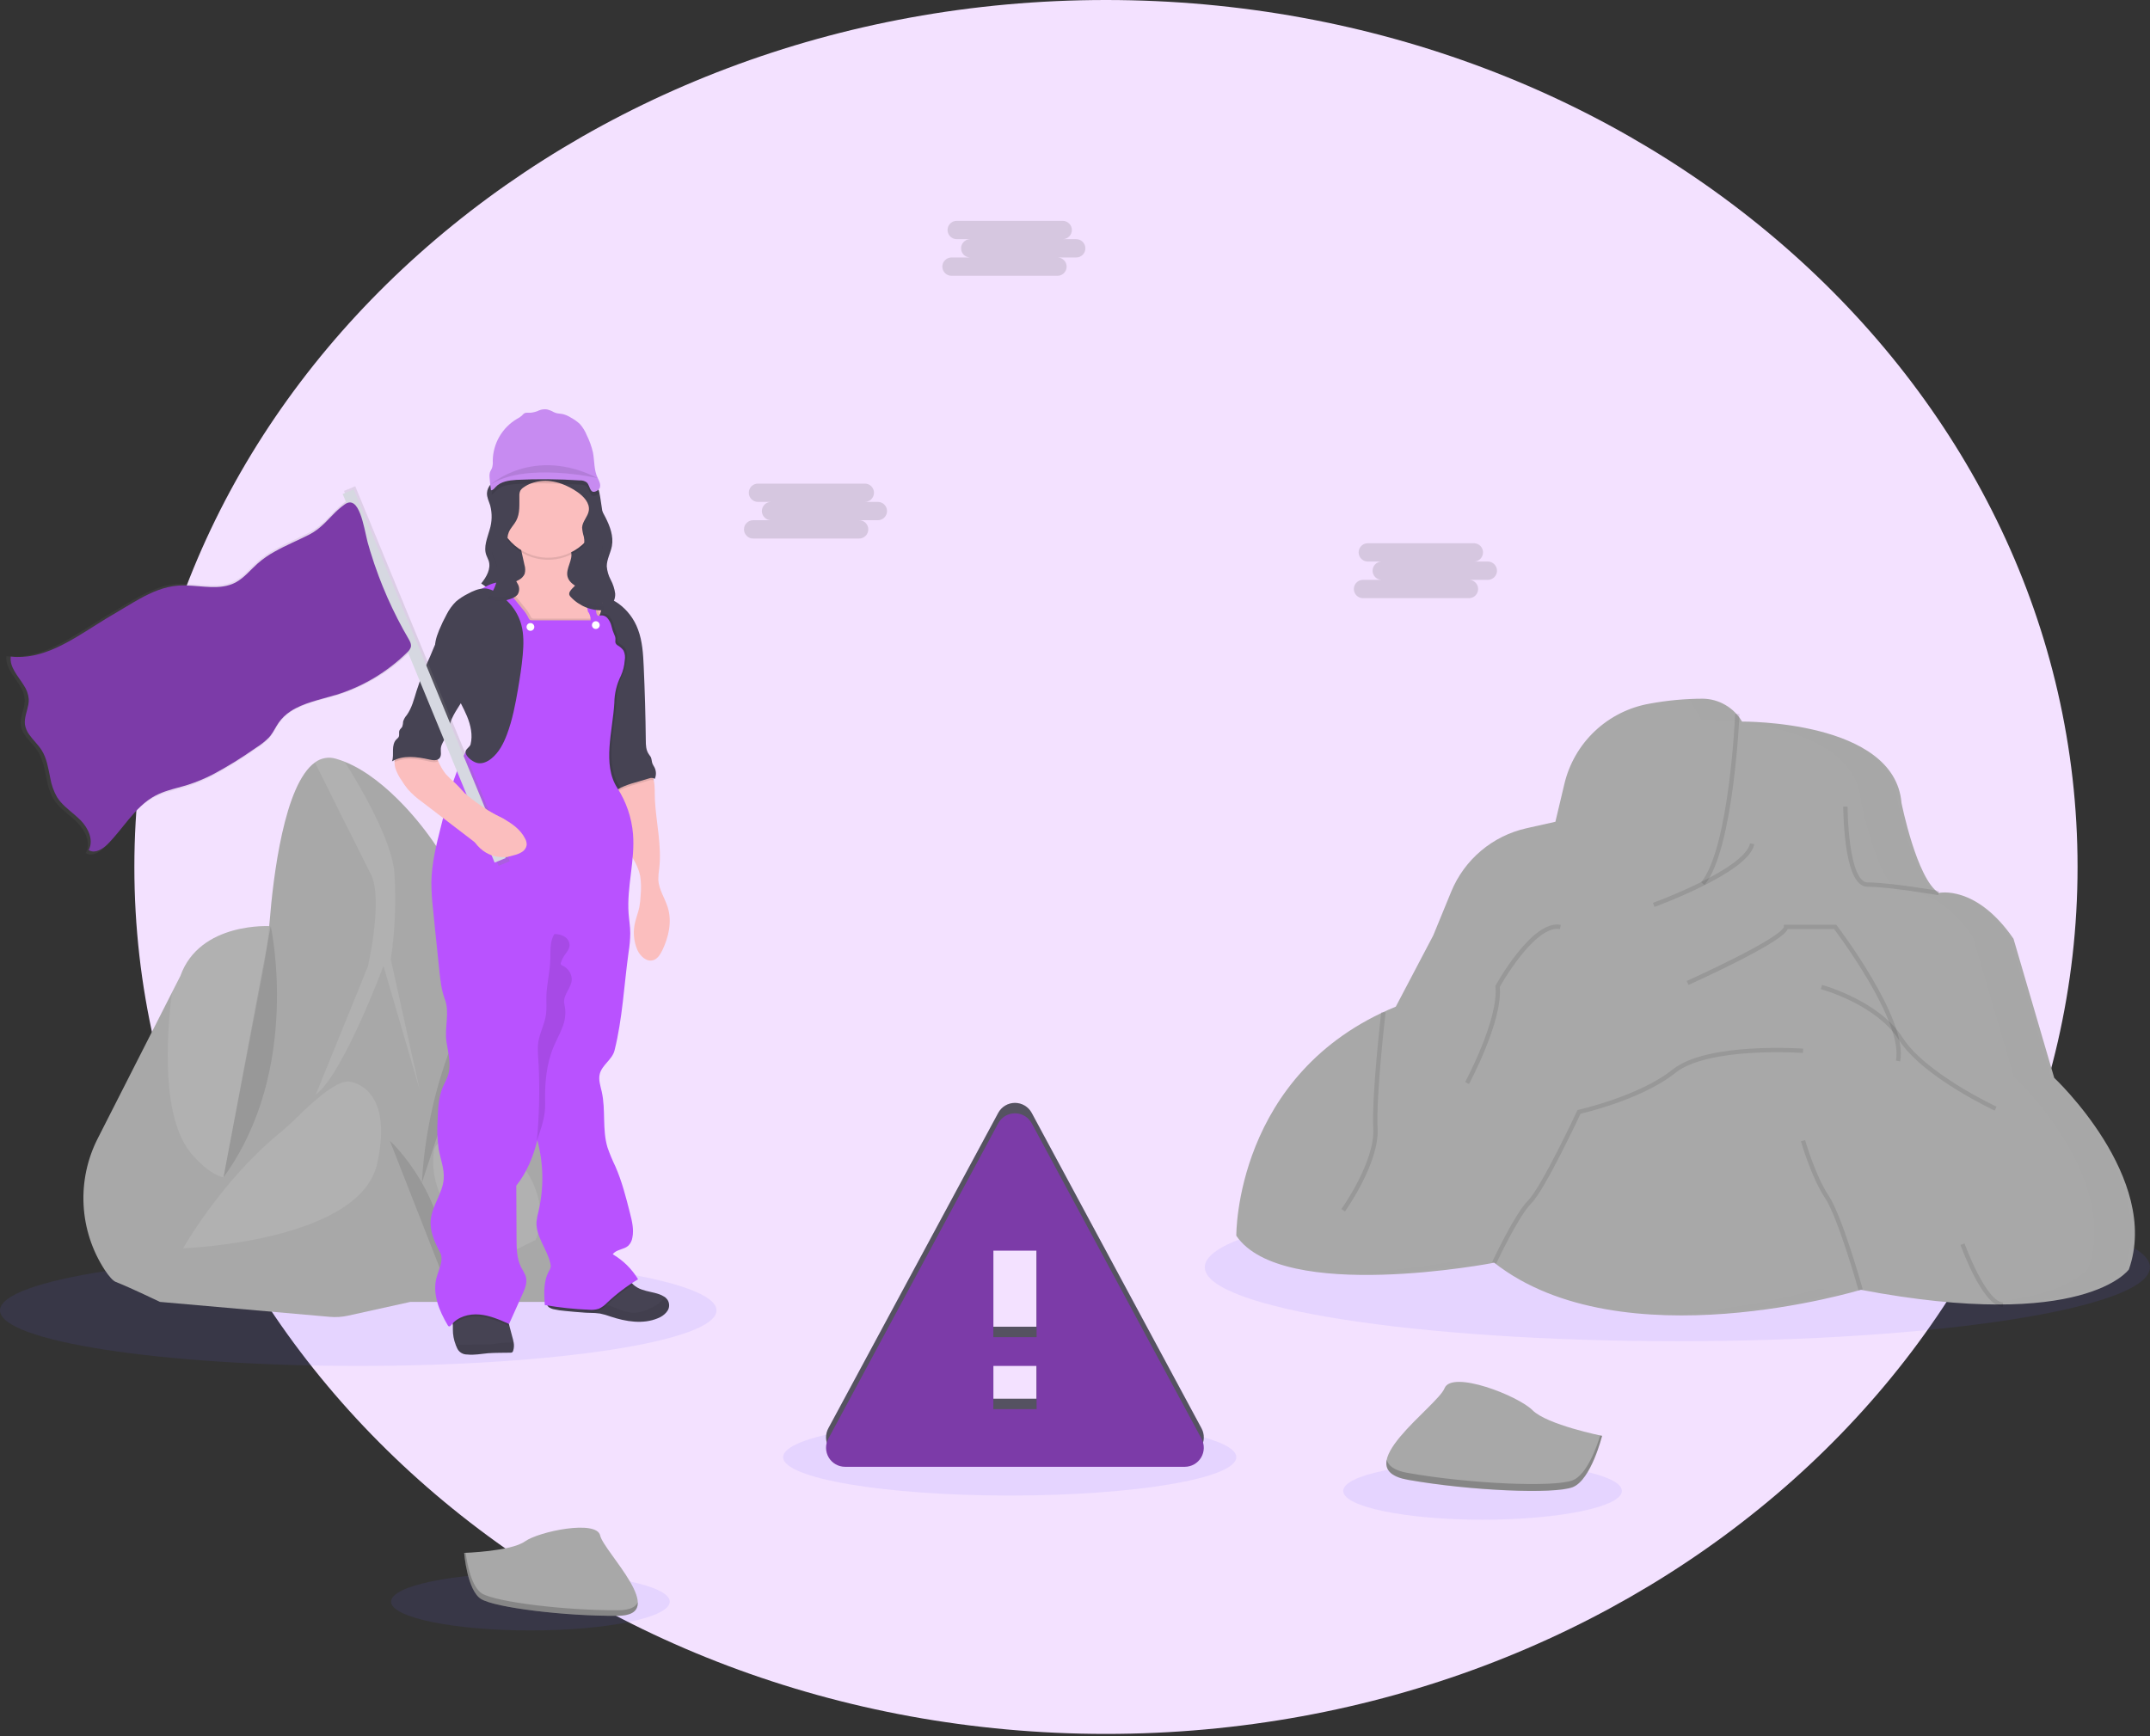 <svg width="499" height="403" viewBox="0 0 499 403" fill="none" xmlns="http://www.w3.org/2000/svg">
<rect x="0" y="0" width="499" height="403" fill="#333333" stroke="none"/>
<path d="M256.686 402.507C381.227 402.507 482.187 312.402 482.187 201.253C482.187 90.104 381.227 0 256.686 0C132.145 0 31.185 90.104 31.185 201.253C31.185 312.402 132.145 402.507 256.686 402.507Z" fill="#F3E1FF"/>
<path opacity="0.1" d="M83.147 317.088C129.067 317.088 166.293 311.318 166.293 304.2C166.293 297.083 129.067 291.313 83.147 291.313C37.226 291.313 0 297.083 0 304.2C0 311.318 37.226 317.088 83.147 317.088Z" fill="#6C63FF"/>
<path opacity="0.1" d="M123.11 378.486C140.971 378.486 155.45 375.495 155.45 371.805C155.45 368.116 140.971 365.125 123.11 365.125C105.249 365.125 90.769 368.116 90.769 371.805C90.769 375.495 105.249 378.486 123.11 378.486Z" fill="#6C63FF"/>
<path opacity="0.1" d="M344.091 352.783C361.952 352.783 376.431 349.792 376.431 346.102C376.431 342.413 361.952 339.422 344.091 339.422C326.23 339.422 311.751 342.413 311.751 346.102C311.751 349.792 326.23 352.783 344.091 352.783Z" fill="#6C63FF"/>
<path opacity="0.1" d="M234.352 347.176C263.397 347.176 286.942 343.187 286.942 338.266C286.942 333.346 263.397 329.357 234.352 329.357C205.307 329.357 181.762 333.346 181.762 338.266C181.762 343.187 205.307 347.176 234.352 347.176Z" fill="#6C63FF"/>
<path opacity="0.1" d="M389.31 311.345C449.89 311.345 499 303.653 499 294.165C499 284.676 449.89 276.984 389.31 276.984C328.729 276.984 279.619 284.676 279.619 294.165C279.619 303.653 328.729 311.345 389.31 311.345Z" fill="#6C63FF"/>
<path d="M22.735 264.179C20.271 268.972 19.12 274.333 19.399 279.715C19.679 285.097 21.378 290.31 24.325 294.822C25.292 296.272 26.182 297.317 26.892 297.592C30.3 298.931 37.126 302.223 37.126 302.223L53.562 295.765C53.562 295.765 56.23 281.649 58.754 269.53C60.475 261.264 62.138 253.931 62.819 252.645C64.521 249.478 62.819 215.006 62.819 215.006C62.819 215.006 46.383 213.904 41.863 226.574L39.886 230.442L22.735 264.179Z" fill="#A8A8A8"/>
<path opacity="0.1" d="M44.556 267.988C54.548 279.44 58.764 269.535 58.764 269.535C60.484 261.269 62.147 253.935 62.829 252.649C64.531 249.483 62.829 215.011 62.829 215.011C62.829 215.011 46.393 213.909 41.873 226.579L39.896 230.446C38.63 240.584 37.377 259.746 44.556 267.988Z" fill="white"/>
<path d="M46.751 299.908L104.76 293.208L115.11 225.105L107.284 207.417C103.977 199.884 99.398 192.977 93.748 186.998C89.808 182.845 85.047 178.852 80.039 176.846C79.354 176.57 78.656 176.331 77.945 176.131C77.129 175.883 76.266 175.831 75.426 175.98C74.586 176.128 73.793 176.473 73.111 176.986C65.957 182.057 63.4 203.617 62.573 213.996C62.233 218.261 61.657 222.504 60.847 226.705L46.751 299.908Z" fill="#A8A8A8"/>
<path opacity="0.1" d="M85.37 224.37L73.285 254.1C79.618 249.469 89.001 224.249 89.001 224.249L97.407 253.002L90.707 222.697C91.688 216.116 91.973 209.45 91.558 202.81C91.026 195.201 83.886 182.99 80.009 176.841C79.325 176.565 78.626 176.326 77.916 176.126C77.1 175.878 76.237 175.826 75.397 175.975C74.557 176.123 73.764 176.468 73.082 176.981C76.127 183.096 83.741 198.387 86.062 202.931C89.006 208.654 85.37 224.37 85.37 224.37Z" fill="white"/>
<path d="M95.236 302.223H126.711C128.006 302.224 129.287 301.961 130.477 301.45C131.667 300.94 132.741 300.193 133.633 299.255C134.525 298.316 135.217 297.206 135.667 295.992C136.116 294.778 136.314 293.485 136.249 292.192C135.553 278.696 133.788 254.631 129.592 239.356C127.325 231.114 124.691 226.787 122.273 224.655C121.14 223.561 119.677 222.873 118.111 222.697C116.924 222.595 115.736 222.883 114.727 223.519C108.883 229.122 102.057 258.605 102.057 258.605L95.236 302.223Z" fill="#A8A8A8"/>
<path opacity="0.1" d="M124.294 276.075C125.59 279.667 126.102 283.81 124.294 287.846L117.28 291.313C117.28 291.313 98.427 283.322 100.719 266.944C100.719 266.944 101.337 263.56 107.829 263.821C111.481 263.997 114.997 265.257 117.929 267.44C120.861 269.622 123.077 272.629 124.294 276.075V276.075Z" fill="white"/>
<path opacity="0.1" d="M116.802 233.023C116.584 227.28 119.702 225.288 122.279 224.655C121.146 223.561 119.682 222.873 118.117 222.697C116.323 224.198 115.052 226.229 114.486 228.498L107.912 260.544C107.912 260.544 117.169 242.648 116.802 233.023Z" fill="white"/>
<path d="M86.956 258.363L102.541 279.682L105.243 297.278L95.227 302.223L80.788 305.414C79.397 305.723 77.967 305.816 76.548 305.689L37.145 302.223L42.507 289.795L61.021 263.802L86.956 258.363Z" fill="#A8A8A8"/>
<path opacity="0.1" d="M80.922 251.045C80.922 251.045 91.557 251.775 87.564 270.047C83.571 288.32 42.486 289.785 42.486 289.785C42.486 289.785 51.217 274.316 64.646 263.231C66.154 261.989 67.609 260.693 68.996 259.311C72.085 256.222 77.993 250.793 80.922 251.045Z" fill="white"/>
<path opacity="0.1" d="M90.49 264.822C90.49 264.822 104.901 277.937 103.542 298.119Z" fill="black"/>
<path opacity="0.1" d="M114.733 223.519C114.733 223.519 99.612 243.629 97.915 274.572Z" fill="black"/>
<path opacity="0.1" d="M62.834 214.997C62.834 214.997 70.153 248.231 51.88 273.281Z" fill="black"/>
<path d="M196.135 338.083H274.998C275.76 338.078 276.509 337.877 277.17 337.498C277.832 337.119 278.384 336.576 278.773 335.92C279.163 335.265 279.376 334.52 279.392 333.758C279.408 332.996 279.227 332.242 278.865 331.571L239.453 258.344C239.075 257.642 238.514 257.055 237.83 256.647C237.146 256.238 236.364 256.022 235.566 256.022C234.769 256.022 233.987 256.238 233.303 256.647C232.618 257.055 232.057 257.642 231.68 258.344L192.248 331.571C191.886 332.244 191.705 332.999 191.722 333.763C191.739 334.526 191.954 335.273 192.345 335.929C192.737 336.585 193.292 337.128 193.956 337.505C194.62 337.883 195.371 338.082 196.135 338.083V338.083ZM240.584 324.702H230.549V314.671H240.584V324.702ZM240.584 307.981H230.549V287.914H240.584V307.981Z" fill="#464353"/>
<path opacity="0.1" d="M196.135 338.083H274.998C275.76 338.078 276.509 337.877 277.17 337.498C277.832 337.119 278.384 336.576 278.773 335.92C279.163 335.265 279.376 334.52 279.392 333.758C279.408 332.996 279.227 332.242 278.865 331.571L239.453 258.344C239.075 257.642 238.514 257.055 237.83 256.647C237.146 256.238 236.364 256.022 235.566 256.022C234.769 256.022 233.987 256.238 233.303 256.647C232.618 257.055 232.057 257.642 231.68 258.344L192.248 331.571C191.886 332.244 191.705 332.999 191.722 333.763C191.739 334.526 191.954 335.273 192.345 335.929C192.737 336.585 193.292 337.128 193.956 337.505C194.62 337.883 195.371 338.082 196.135 338.083V338.083ZM240.584 324.702H230.549V314.671H240.584V324.702ZM240.584 307.981H230.549V287.914H240.584V307.981Z" fill="#E2DFE4"/>
<path d="M196.135 340.5H274.998C275.76 340.496 276.509 340.294 277.17 339.915C277.832 339.537 278.384 338.993 278.773 338.338C279.163 337.682 279.376 336.937 279.392 336.175C279.408 335.413 279.227 334.66 278.865 333.988L239.453 260.761C239.075 260.059 238.514 259.473 237.83 259.064C237.146 258.655 236.364 258.439 235.566 258.439C234.769 258.439 233.987 258.655 233.303 259.064C232.618 259.473 232.057 260.059 231.68 260.761L192.248 333.988C191.886 334.661 191.705 335.416 191.722 336.18C191.739 336.944 191.954 337.69 192.345 338.346C192.737 339.002 193.292 339.545 193.956 339.923C194.62 340.3 195.371 340.499 196.135 340.5V340.5ZM240.584 327.119H230.549V317.088H240.584V327.119ZM240.584 310.398H230.549V290.331H240.584V310.398Z" fill="#7C3BA8"/>
<path d="M113.027 114.433C112.973 115.443 113.476 116.366 113.771 117.333C114.259 119.201 114.21 121.168 113.631 123.009C113.089 124.942 112.181 126.987 112.872 128.877C113.031 129.322 113.273 129.728 113.418 130.173C114.018 132.01 112.906 133.943 111.688 135.447L116.468 138.797C117.166 139.375 117.997 139.772 118.885 139.952C119.78 140.058 120.819 139.58 121.003 138.7C121.066 138.4 121.003 138.086 121.061 137.782C121.12 137.388 121.272 137.014 121.505 136.691C121.738 136.368 122.045 136.105 122.4 135.925C123.118 135.573 123.919 135.424 124.715 135.495C127.65 135.655 130.144 137.583 132.813 138.821C134.572 139.583 136.395 140.188 138.261 140.629C139.319 140.904 140.494 141.156 141.451 140.629C142.408 140.102 142.848 138.879 142.776 137.772C142.627 136.671 142.283 135.605 141.76 134.625C141.233 133.646 140.915 132.567 140.827 131.459C140.827 129.834 141.717 128.355 142.017 126.76C142.437 124.493 141.582 122.187 140.537 120.127C139.493 118.068 138.227 116.086 137.719 113.843C137.618 113.163 137.442 112.497 137.192 111.856C136.95 111.37 136.623 110.931 136.225 110.561C134.432 108.787 131.875 107.945 129.371 107.762C126.867 107.578 124.338 107.989 121.854 108.419C120.906 108.555 119.972 108.776 119.064 109.081C117.767 109.597 116.536 110.264 115.395 111.068C114.264 111.851 113.099 112.997 113.027 114.433Z" fill="#464353"/>
<g opacity="0.1">
<path opacity="0.1" d="M140.812 130.468C140.812 130.613 140.812 130.758 140.841 130.898C140.991 129.481 141.735 128.152 142.001 126.736C142.104 126.168 142.135 125.59 142.093 125.015C142.093 125.266 142.045 125.498 142.001 125.769C141.696 127.364 140.792 128.843 140.812 130.468Z" fill="black"/>
<path opacity="0.1" d="M114.094 119.267C114.151 118.289 114.041 117.308 113.77 116.366C113.484 115.633 113.25 114.88 113.069 114.114C113.069 114.215 113.03 114.312 113.025 114.413C112.972 115.424 113.475 116.347 113.77 117.314C113.957 117.949 114.065 118.605 114.094 119.267V119.267Z" fill="black"/>
<path opacity="0.1" d="M142.731 137.506C142.697 137.938 142.562 138.356 142.337 138.726C142.112 139.097 141.803 139.409 141.435 139.638C140.469 140.165 139.304 139.913 138.245 139.638C136.378 139.197 134.555 138.591 132.797 137.825C130.128 136.592 127.634 134.664 124.7 134.504C123.903 134.433 123.102 134.582 122.384 134.934C122.029 135.114 121.722 135.377 121.489 135.7C121.256 136.023 121.104 136.397 121.045 136.791C121.011 137.095 121.045 137.409 120.987 137.709C120.799 138.589 119.764 139.067 118.87 138.961C117.981 138.781 117.151 138.384 116.453 137.806L112.155 134.789C111.996 135.007 111.836 135.22 111.672 135.418L116.453 138.773C117.151 139.351 117.981 139.748 118.87 139.928C119.764 140.034 120.803 139.556 120.987 138.676C121.05 138.376 120.987 138.062 121.045 137.757C121.104 137.364 121.256 136.99 121.489 136.667C121.722 136.344 122.029 136.081 122.384 135.901C123.102 135.549 123.903 135.4 124.7 135.471C127.634 135.63 130.128 137.559 132.797 138.792C134.555 139.557 136.378 140.164 138.245 140.605C139.304 140.88 140.478 141.132 141.435 140.605C142.393 140.078 142.832 138.855 142.76 137.748C142.755 137.666 142.741 137.588 142.731 137.506Z" fill="black"/>
<path opacity="0.1" d="M113.417 130.149C113.476 130.343 113.52 130.542 113.547 130.743C113.622 130.219 113.578 129.686 113.417 129.182C113.272 128.737 113.03 128.331 112.87 127.886C112.754 127.563 112.679 127.227 112.648 126.885C112.577 127.55 112.653 128.221 112.87 128.853C113.03 129.298 113.272 129.709 113.417 130.149Z" fill="black"/>
</g>
<path d="M119.093 313.579C119.06 313.716 118.982 313.839 118.871 313.927C118.753 313.988 118.621 314.016 118.489 314.009C116.768 314.047 115.047 314.009 113.331 314.13C111.707 314.27 110.077 314.613 108.458 314.429C107.94 314.448 107.429 314.304 106.996 314.019C106.563 313.735 106.229 313.322 106.041 312.839C105.939 312.628 105.848 312.412 105.77 312.191C105.324 311.052 105.099 309.838 105.108 308.614C105.108 308.29 105.108 307.976 105.108 307.647C105.087 307.293 105.04 306.941 104.968 306.593C104.821 306.195 104.839 305.755 105.016 305.37C105.703 304.118 107.361 303.867 108.637 303.77C111.593 303.547 114.567 303.766 117.459 304.418C117.686 305.53 117.943 306.632 118.213 307.734C118.413 308.543 118.626 309.349 118.851 310.151C119.003 310.648 119.125 311.153 119.219 311.664C119.338 312.303 119.295 312.961 119.093 313.579Z" fill="#464353"/>
<path opacity="0.06" d="M119.093 313.579C119.06 313.716 118.982 313.839 118.871 313.927C118.753 313.988 118.621 314.016 118.489 314.009C116.768 314.047 115.047 314.009 113.331 314.13C111.707 314.27 110.078 314.613 108.458 314.429C107.94 314.448 107.429 314.304 106.996 314.019C106.563 313.735 106.229 313.322 106.041 312.839C105.939 312.628 105.849 312.412 105.771 312.191H106.389C108.424 312.191 110.464 312.119 112.5 312.119C113.114 312.119 113.732 312.09 114.341 312.017C114.95 311.945 115.448 311.843 116.004 311.775C116.837 311.696 117.672 311.662 118.508 311.674H119.195C119.321 312.307 119.286 312.962 119.093 313.579Z" fill="black"/>
<path d="M154.696 304.601C154.157 305.231 153.469 305.714 152.694 306.008C149.253 307.458 145.274 306.806 141.721 305.626C140.926 305.331 140.11 305.097 139.28 304.925C138.522 304.819 137.758 304.766 136.993 304.766C136.447 304.766 135.901 304.722 135.355 304.688C133.972 304.601 132.594 304.466 131.221 304.331C130.264 304.261 129.314 304.117 128.379 303.901C128.113 303.832 127.858 303.728 127.62 303.591V303.591C127.417 303.502 127.244 303.357 127.121 303.173C126.997 302.989 126.929 302.773 126.924 302.552C126.963 301.938 127.601 301.585 128.161 301.319C133.136 299.168 138.54 298.235 143.906 297.486C144.452 297.395 144.983 297.232 145.487 297.002C146.091 296.761 146.154 297.157 146.454 297.602C146.595 297.808 146.757 297.999 146.937 298.172C147.52 298.698 148.204 299.1 148.948 299.352C150.253 299.835 151.65 299.966 152.955 300.425C153.35 300.562 153.728 300.743 154.082 300.966C154.394 301.136 154.663 301.375 154.869 301.665C155.074 301.955 155.21 302.289 155.267 302.639C155.324 302.99 155.3 303.349 155.197 303.689C155.094 304.03 154.914 304.342 154.672 304.601H154.696Z" fill="#464353"/>
<path opacity="0.06" d="M154.696 304.602C154.157 305.231 153.469 305.714 152.694 306.008C149.253 307.459 145.274 306.806 141.721 305.626C140.926 305.331 140.11 305.097 139.28 304.925C138.522 304.819 137.758 304.766 136.993 304.766C136.447 304.766 135.901 304.722 135.354 304.689C135.799 304.268 136.254 303.857 136.718 303.461C137.054 303.146 137.441 302.891 137.863 302.707C138.389 302.534 138.949 302.496 139.492 302.595C142.258 302.977 144.742 304.916 147.532 304.747C148.831 304.597 150.088 304.191 151.23 303.553C152.158 303.174 152.986 302.585 153.647 301.832C153.846 301.572 153.998 301.279 154.096 300.966C154.408 301.136 154.678 301.375 154.883 301.665C155.089 301.955 155.225 302.289 155.282 302.639C155.339 302.99 155.315 303.349 155.211 303.69C155.108 304.03 154.928 304.342 154.686 304.602H154.696Z" fill="black"/>
<path d="M153.724 220.59C153.241 221.557 152.622 222.606 151.578 222.905C150.06 223.34 148.6 221.977 147.938 220.546C147.035 218.446 146.865 216.103 147.455 213.894C147.73 212.778 148.151 211.705 148.388 210.583C148.558 209.639 148.662 208.685 148.697 207.726C148.84 206.297 148.806 204.855 148.595 203.433C147.817 199.281 144.245 196.182 143.055 192.102C142.456 190.067 142.485 187.902 142.519 185.779C142.508 185.243 142.563 184.707 142.683 184.184C142.719 184.042 142.768 183.902 142.828 183.768C143.626 181.999 145.99 181.757 147.633 180.728C148.542 180.162 150.606 178.34 151.37 180.003C151.535 180.373 151.658 180.76 151.738 181.158C152.052 182.637 151.926 184.373 152.003 185.77C152.298 191.049 153.613 196.318 153.004 201.568C152.859 202.462 152.788 203.368 152.791 204.275C152.922 206.547 154.343 208.514 154.996 210.689C156.001 213.962 155.194 217.525 153.724 220.59Z" fill="#FBBEBE"/>
<path opacity="0.1" d="M151.761 181.168C151.402 181.037 151.009 181.037 150.649 181.168L147.377 182.134C146.23 182.44 145.112 182.846 144.036 183.348C143.567 183.578 143.121 183.855 142.707 184.174C142.743 184.032 142.792 183.893 142.852 183.759C143.65 181.989 146.014 181.748 147.657 180.718C148.566 180.152 150.63 178.33 151.394 179.993C151.56 180.369 151.683 180.764 151.761 181.168V181.168Z" fill="black"/>
<path d="M151.974 180.8C151.777 180.68 151.554 180.608 151.325 180.59C151.095 180.571 150.863 180.607 150.65 180.694L147.377 181.661C146.23 181.967 145.112 182.373 144.037 182.874C143.466 183.152 142.931 183.499 142.446 183.909C140.919 181.255 140.513 178.108 140.232 175.062C140.077 173.288 139.961 171.509 139.894 169.745C139.818 168.475 139.844 167.201 139.971 165.935C140.155 164.485 140.575 163.069 140.836 161.628C140.992 160.785 141.092 159.932 141.136 159.076C141.261 157.205 141.176 155.325 140.88 153.473C140.599 151.505 140.149 149.564 139.536 147.672C139.227 146.807 138.854 145.971 138.516 145.12L138.4 144.82C137.789 143.261 137.29 141.66 136.906 140.029C136.752 139.362 136.742 138.661 136.229 138.207C136.711 138.149 137.196 138.13 137.68 138.149C137.776 138.149 137.873 138.149 137.97 138.149C139.956 138.274 141.869 138.943 143.5 140.083C145.601 141.598 147.197 143.71 148.083 146.145C149.103 148.866 149.272 151.825 149.402 154.73C149.663 160.441 149.825 166.155 149.886 171.872C149.886 172.969 149.934 174.139 150.563 175.043C150.739 175.266 150.9 175.5 151.046 175.744C151.273 176.227 151.239 176.764 151.423 177.252C151.558 177.545 151.711 177.829 151.882 178.103C152.099 178.517 152.219 178.974 152.235 179.441C152.251 179.908 152.162 180.372 151.974 180.8Z" fill="#464353"/>
<path d="M119.799 124.058C119.315 123.898 118.832 123.729 118.349 123.574L119.354 123.651C119.522 123.764 119.672 123.901 119.799 124.058Z" fill="#FBBEBE"/>
<path d="M139.594 141.504C139.497 141.832 139.401 142.161 139.294 142.471C139.049 143.265 138.75 144.042 138.4 144.796C137.852 146.035 137.077 147.159 136.114 148.112C135.796 148.447 135.405 148.705 134.973 148.866C134.607 148.96 134.228 148.996 133.851 148.972C132.562 148.972 131.273 148.953 129.984 148.914C128.98 148.926 127.979 148.827 126.997 148.62C125.916 148.325 124.888 147.861 123.951 147.247C120.34 145.013 117.372 141.61 116.1 137.578C115.941 137.066 115.83 136.452 116.183 136.051C116.53 135.768 116.967 135.618 117.415 135.63H117.473C118.513 135.495 119.514 135.151 120.417 134.62C121.002 134.32 121.474 133.839 121.761 133.247C121.957 132.546 121.942 131.803 121.718 131.11L120.645 126.238C120.533 125.457 120.24 124.714 119.789 124.067C120.103 124.178 120.417 124.28 120.756 124.367C123.743 125.174 127.011 124.686 129.94 125.745C131.062 126.155 132.183 126.895 132.522 128.046C133.087 129.979 131.197 131.985 131.739 133.919C132.101 135.234 133.44 135.993 134.639 136.607L135.447 137.018L137.685 138.154L137.994 138.308L138.042 138.333C138.748 138.69 139.493 139.135 139.739 139.894C139.844 140.433 139.794 140.992 139.594 141.504V141.504Z" fill="#FBBEBE"/>
<path opacity="0.1" d="M145.492 152.854C145.41 154.09 145.109 155.301 144.602 156.432C143.632 158.386 143.112 160.534 143.08 162.716C142.707 169.242 140.227 177.01 143.781 182.492C143.868 182.628 143.955 182.763 144.037 182.903C143.466 183.181 142.932 183.528 142.446 183.938C140.919 181.284 140.513 178.137 140.232 175.091C140.078 173.317 139.962 171.538 139.894 169.774C139.818 168.504 139.844 167.23 139.971 165.964C140.155 164.514 140.575 163.098 140.837 161.657C140.992 160.814 141.092 159.961 141.136 159.105C141.262 157.234 141.176 155.354 140.88 153.502C140.599 151.534 140.149 149.593 139.536 147.701C139.227 146.836 138.855 146 138.516 145.149L138.4 144.849C137.852 146.088 137.077 147.213 136.114 148.165C135.796 148.5 135.405 148.758 134.973 148.919C134.607 149.013 134.228 149.049 133.851 149.026C132.562 149.026 131.273 149.006 129.984 148.968C128.98 148.979 127.979 148.88 126.997 148.673C125.916 148.378 124.888 147.915 123.951 147.3C120.34 145.067 117.372 141.663 116.1 137.632C115.941 137.119 115.83 136.505 116.183 136.104C116.53 135.821 116.967 135.672 117.415 135.684H117.473L121.824 141.064C122.323 141.633 122.746 142.266 123.081 142.944C123.146 143.172 123.281 143.374 123.468 143.52C123.619 143.589 123.785 143.619 123.951 143.607C128.036 143.607 133.479 143.607 137.564 143.607C137.577 142.883 137.368 142.173 136.964 141.572C136.839 141.601 136.67 141.61 136.931 141.533C136.694 139.964 136.187 138.447 135.432 137.052C135.387 136.956 135.337 136.862 135.282 136.771C134.958 136.293 134.716 135.764 134.567 135.205C135.082 135.041 135.637 135.041 136.152 135.205C136.747 135.461 137.056 136.104 137.317 136.699C137.54 137.182 137.762 137.699 137.96 138.207C137.96 138.26 138.009 138.318 138.028 138.371C138.45 139.372 138.72 140.429 138.83 141.509C138.859 141.905 138.956 142.408 139.285 142.538C139.336 142.562 139.392 142.575 139.449 142.577C139.789 142.453 140.159 142.432 140.511 142.518C140.863 142.604 141.182 142.793 141.426 143.061C141.902 143.605 142.234 144.26 142.393 144.965C142.55 145.67 142.78 146.357 143.08 147.015C143.703 148.204 142.751 148.736 143.877 149.466C144.404 149.755 144.857 150.162 145.202 150.655C145.52 151.341 145.622 152.109 145.492 152.854V152.854Z" fill="black"/>
<path opacity="0.1" d="M117.415 304.437C117.642 305.549 117.899 306.651 118.169 307.754L118.14 307.821C115.931 306.854 113.669 305.844 111.257 305.631C109.018 305.438 106.587 306.042 105.064 307.666C105.043 307.312 104.996 306.96 104.924 306.613C104.777 306.215 104.795 305.775 104.972 305.39C105.659 304.138 107.317 303.886 108.593 303.79C111.55 303.567 114.523 303.785 117.415 304.437Z" fill="black"/>
<path opacity="0.1" d="M136.457 142.456C136.684 142.456 136.602 142.456 136.49 142.495C136.379 142.533 136.196 142.533 136.457 142.456Z" fill="black"/>
<path opacity="0.1" d="M146.961 298.172C144.805 299.546 142.78 301.114 140.909 302.856C140.366 303.438 139.718 303.912 138.999 304.253C138.257 304.492 137.474 304.573 136.698 304.49C133.657 304.367 130.626 304.067 127.62 303.591V303.591C127.417 303.502 127.244 303.357 127.121 303.173C126.997 302.989 126.929 302.773 126.924 302.552C126.963 301.938 127.601 301.585 128.161 301.319C133.136 299.168 138.54 298.235 143.906 297.486C144.452 297.395 144.983 297.232 145.487 297.002C146.091 296.761 146.154 297.157 146.454 297.602C146.603 297.809 146.773 298 146.961 298.172V298.172Z" fill="black"/>
<path d="M111.494 136.849C112.204 137.482 113.017 137.994 113.737 138.608C115.671 140.247 116.889 142.538 118.088 144.772C117.377 145.029 116.608 145.081 115.869 144.922C115.489 147.066 115.553 149.266 116.057 151.385C115.09 152.048 114.339 152.981 113.896 154.068C113.553 155.17 113.316 156.303 113.191 157.452C112.494 162.482 111.795 167.513 111.093 172.544C111.078 173.036 110.909 173.511 110.609 173.902C110.475 174.01 110.352 174.132 110.242 174.265C110.094 174.59 110.035 174.949 110.073 175.304C110.044 175.657 109.812 176.077 109.459 176.029C109.287 175.988 109.135 175.889 109.028 175.749C108.675 175.375 108.352 174.974 108.062 174.55C105.21 180.022 103.837 185.92 102.328 191.904C101.25 196.168 100.172 200.48 100.119 204.879C100.134 206.96 100.264 209.039 100.511 211.105L100.936 215.35C101.279 218.762 101.623 222.18 101.995 225.593C102.237 227.759 102.478 229.944 103.257 231.984C104.417 235.082 103.131 238.577 103.624 241.855C104.011 244.422 104.779 247.076 104.006 249.551C103.696 250.542 103.155 251.446 102.749 252.403C101.753 254.781 101.652 257.426 101.565 260.002C101.408 262.261 101.492 264.529 101.816 266.77C102.232 269.085 103.165 271.353 102.981 273.692C102.725 277.023 100.269 279.87 99.969 283.196C99.733 285.85 100.897 288.412 102.15 290.766C103.073 292.502 101.787 294.745 101.299 296.654C100.332 300.396 101.942 304.312 103.914 307.633C103.964 307.747 104.053 307.839 104.165 307.894C104.393 307.976 104.596 307.753 104.745 307.565C106.23 305.66 108.859 304.94 111.271 305.148C113.684 305.356 115.941 306.352 118.155 307.338L121.293 300.352C121.824 299.168 122.366 297.887 122.1 296.616C121.911 295.707 121.326 294.938 120.911 294.107C119.944 292.144 119.896 289.858 119.886 287.658L119.828 275.234C122.274 272.16 123.768 268.505 124.71 264.686C126.156 270.058 126.256 275.703 125 281.122C124.768 281.942 124.606 282.779 124.517 283.626C124.328 287.073 127.031 289.988 127.751 293.362C127.821 293.62 127.84 293.89 127.809 294.155C127.728 294.482 127.592 294.792 127.408 295.074C126.112 297.423 126.252 300.27 126.441 302.948C129.831 303.538 133.256 303.905 136.694 304.046C137.469 304.123 138.252 304.042 138.995 303.809C139.714 303.465 140.362 302.99 140.905 302.407C143.099 300.342 145.509 298.519 148.093 296.969C146.65 294.575 144.631 292.58 142.219 291.168C142.998 290.022 144.772 290.114 145.806 289.195C146.326 288.681 146.665 288.013 146.773 287.291C147.16 285.396 146.681 283.423 146.203 281.562C145.275 277.898 144.342 274.219 142.819 270.758C142.13 269.336 141.523 267.875 141.001 266.383C139.735 262.216 140.619 257.682 139.662 253.423C139.353 252.06 138.855 250.653 139.203 249.295C139.735 247.201 142.103 245.959 142.625 243.861C144.496 236.392 144.83 228.653 145.893 221.03C146.131 219.573 146.259 218.101 146.275 216.626C146.275 215.084 146 213.556 145.888 212.019C145.453 205.865 147.421 199.726 146.918 193.577C146.596 189.787 145.348 186.135 143.283 182.942C139.73 177.455 142.21 169.691 142.582 163.165C142.61 160.983 143.129 158.835 144.1 156.881C144.61 155.752 144.913 154.54 144.994 153.304C145.143 152.542 145.049 151.752 144.723 151.046C144.383 150.552 143.931 150.144 143.404 149.857C142.277 149.122 143.23 148.591 142.606 147.401C142.306 146.744 142.076 146.057 141.92 145.352C141.761 144.648 141.429 143.994 140.953 143.452C140.708 143.184 140.39 142.996 140.038 142.909C139.686 142.823 139.316 142.844 138.976 142.969C138.516 142.969 138.391 142.359 138.352 141.9C138.222 140.218 137.525 138.637 136.844 137.09C136.583 136.496 136.273 135.853 135.679 135.597C135.161 135.435 134.606 135.435 134.088 135.597C134.238 136.157 134.482 136.688 134.809 137.168C135.647 138.638 136.204 140.251 136.452 141.924C135.969 142.069 136.936 141.924 136.452 141.924C136.885 142.527 137.108 143.256 137.086 143.998C133.006 143.998 127.562 143.998 123.478 143.998C123.312 144.011 123.145 143.981 122.994 143.911C122.808 143.764 122.671 143.563 122.603 143.336C122.27 142.657 121.847 142.026 121.346 141.46L116.56 135.558C116.454 135.404 116.313 135.276 116.149 135.186C115.952 135.13 115.742 135.13 115.545 135.186C113.993 135.413 112.847 136.061 111.494 136.849Z" fill="#B952FF"/>
<path opacity="0.1" d="M128.67 216.824C129.495 216.813 130.308 217.023 131.024 217.433C131.379 217.642 131.674 217.94 131.879 218.298C132.085 218.656 132.193 219.061 132.194 219.473C132.141 220.387 131.44 221.112 130.932 221.89C130.618 222.364 130.368 222.878 130.188 223.418C130.132 223.54 130.119 223.678 130.149 223.809C130.207 223.993 130.405 224.085 130.575 224.167C131.19 224.445 131.715 224.889 132.091 225.449C132.468 226.01 132.681 226.664 132.706 227.338C132.663 229.223 130.821 230.751 130.923 232.656C130.969 233.052 131.036 233.446 131.126 233.835C131.347 235.458 131.121 237.111 130.473 238.616C129.888 240.134 129.09 241.56 128.462 243.063C126.765 247.148 126.398 251.673 126.528 256.115C126.63 259.132 125.562 262.003 124.595 264.875C125.141 259.091 125.286 253.276 125.03 247.472C124.962 245.896 124.764 244.407 124.836 242.827C124.952 240.318 126.354 238.036 126.712 235.575C126.915 234.169 126.78 232.738 126.814 231.317C126.881 228.416 127.669 225.554 127.722 222.644C127.79 220.59 127.602 218.472 128.67 216.824Z" fill="black"/>
<path d="M108.496 137.883C107.535 138.362 106.636 138.956 105.818 139.652C104.964 140.501 104.249 141.48 103.701 142.553C103.033 143.769 102.435 145.021 101.907 146.304C101.226 147.967 100.66 149.809 101.129 151.544C101.555 153.115 102.758 154.338 103.59 155.735C104.421 157.132 104.909 158.771 105.548 160.304C106.398 162.348 107.563 164.253 108.405 166.303C109.246 168.352 109.753 170.653 109.221 172.785C109.067 173.414 108.047 173.902 108.047 174.545C108.047 175.608 109.584 176.764 110.604 177.073C111.779 177.436 113.06 176.894 114.022 176.106C115.786 174.709 116.859 172.616 117.652 170.508C118.928 167.125 119.61 163.533 120.224 159.965C120.669 157.345 121.084 154.72 121.321 152.081C121.539 149.702 121.606 147.247 120.978 144.965C120.392 142.871 119.251 140.974 117.676 139.473C116.419 138.265 114.36 136.641 112.533 136.597C111.087 136.592 109.734 137.201 108.496 137.883Z" fill="#464353"/>
<path d="M122.24 196.158C122.187 196.488 122.064 196.804 121.878 197.081C121.692 197.359 121.447 197.594 121.162 197.768C120.591 198.115 119.97 198.369 119.32 198.522C118.024 198.899 116.652 199.247 115.342 198.914C114.312 198.578 113.361 198.037 112.547 197.323L97.91 186.118C96.734 185.284 95.653 184.325 94.685 183.256C94.13 182.566 93.62 181.841 93.158 181.085C92.546 180.22 92.067 179.269 91.737 178.262C91.619 177.819 91.56 177.362 91.563 176.904C91.559 176.47 91.665 176.043 91.872 175.662C92.225 175.072 92.979 174.951 93.598 174.787C95.674 174.25 97.83 174.086 99.964 174.303C100.152 174.294 100.337 174.346 100.492 174.452C100.647 174.557 100.764 174.71 100.825 174.888C101.149 175.483 101.429 176.101 101.719 176.72C102.164 177.775 102.744 178.768 103.445 179.674C104.12 180.408 104.838 181.1 105.596 181.748C107.143 183.198 108.409 184.938 110.058 186.272C111.967 187.814 114.288 188.738 116.463 189.874C118.638 191.01 120.785 192.484 121.877 194.684C122.131 195.133 122.256 195.643 122.24 196.158Z" fill="#FBBEBE"/>
<path opacity="0.1" d="M139.184 117.981C139.184 121.033 138.019 123.97 135.926 126.191C133.833 128.413 130.97 129.751 127.924 129.932C124.877 130.112 121.876 129.123 119.535 127.164C117.194 125.206 115.69 122.428 115.329 119.397C114.968 116.367 115.779 113.313 117.596 110.86C119.412 108.407 122.097 106.741 125.101 106.202C128.105 105.663 131.201 106.292 133.757 107.96C136.313 109.629 138.135 112.21 138.85 115.177C139.072 116.095 139.184 117.037 139.184 117.981V117.981Z" fill="black"/>
<path d="M139.184 117.498C139.184 120.55 138.019 123.487 135.926 125.708C133.833 127.929 130.97 129.267 127.924 129.448C124.877 129.629 121.876 128.639 119.535 126.681C117.194 124.723 115.69 121.945 115.329 118.914C114.968 115.883 115.779 112.829 117.596 110.377C119.412 107.924 122.097 106.258 125.101 105.719C128.105 105.18 131.201 105.809 133.757 107.477C136.313 109.145 138.135 111.727 138.85 114.694C139.072 115.612 139.184 116.553 139.184 117.498V117.498Z" fill="#FBBEBE"/>
<path opacity="0.1" d="M101.719 176.701C101.168 177.054 100.351 176.938 99.669 176.783C96.982 176.184 94.013 175.753 91.563 176.904C91.559 176.47 91.665 176.043 91.872 175.662C92.225 175.072 92.979 174.951 93.598 174.787C95.674 174.25 97.83 174.086 99.964 174.303C100.152 174.294 100.337 174.346 100.492 174.452C100.647 174.557 100.764 174.71 100.825 174.888C101.149 175.463 101.429 176.082 101.719 176.701Z" fill="black"/>
<path d="M96.667 160.425C96.073 162.358 95.585 164.345 94.419 165.984C94.034 166.415 93.744 166.922 93.569 167.473C93.555 167.879 93.489 168.282 93.371 168.672C93.206 169 92.858 169.218 92.718 169.556C92.51 170.04 92.781 170.663 92.505 171.118C92.376 171.3 92.222 171.463 92.046 171.601C91.388 172.21 91.224 173.182 91.21 174.081C91.195 174.98 91.282 175.899 90.987 176.744C93.54 175.222 96.788 175.676 99.689 176.324C100.496 176.503 101.497 176.638 102.019 175.99C102.541 175.343 102.241 174.492 102.314 173.713C102.41 172.698 103.106 171.857 103.537 170.934C104.02 169.895 104.184 168.734 104.557 167.652C105.325 165.375 106.974 163.518 108.032 161.367C108.424 160.627 108.658 159.814 108.719 158.979C108.682 157.897 108.4 156.837 107.892 155.881C106.886 153.653 105.689 151.516 104.315 149.495C103.701 148.591 102.642 146.918 101.69 148.363C100.917 149.528 100.433 151.013 99.863 152.289C98.633 154.933 97.566 157.65 96.667 160.425Z" fill="#464353"/>
<path d="M140.285 141.659C138.834 141.759 137.378 141.533 136.025 140.999C134.672 140.464 133.455 139.634 132.464 138.57C132.297 138.418 132.176 138.222 132.116 138.004C132.088 137.721 132.167 137.438 132.338 137.211C132.918 136.317 133.919 135.727 134.383 134.765C134.847 133.803 134.687 132.696 134.731 131.642C134.808 129.752 135.553 127.881 135.616 126.02C135.638 125.544 135.602 125.067 135.509 124.599C135.287 123.904 135.15 123.185 135.103 122.458C135.166 121.041 136.442 119.939 136.655 118.542C136.931 116.763 135.456 115.216 133.972 114.191C132.84 113.406 131.612 112.771 130.317 112.301C129.522 112.016 128.699 111.817 127.862 111.706C126.301 111.496 124.712 111.673 123.236 112.224C122.625 112.454 122.046 112.763 121.515 113.142C121.198 113.342 120.934 113.616 120.746 113.94C120.591 114.304 120.522 114.7 120.543 115.095C120.514 117.072 120.736 119.175 119.794 120.896C119.31 121.819 118.488 122.569 118.087 123.545C117.923 123.951 117.82 124.38 117.783 124.817C117.734 125.269 117.71 125.724 117.71 126.18C117.681 128.727 117.71 131.415 119.006 133.624C119.463 134.292 119.878 134.988 120.248 135.708C120.428 136.072 120.511 136.476 120.49 136.881C120.468 137.287 120.344 137.68 120.127 138.023C119.865 138.337 119.534 138.585 119.16 138.748C118.201 139.209 117.156 139.466 116.092 139.505C115.028 139.543 113.968 139.361 112.978 138.971C114.136 137.873 114.931 136.448 115.258 134.887C115.584 133.325 115.426 131.7 114.805 130.231C114.456 129.637 114.229 128.98 114.138 128.297C114.186 127.682 114.35 127.082 114.621 126.528C115.284 124.711 115.386 122.738 114.916 120.862C114.621 119.712 114.109 118.6 114.017 117.416C113.94 116.522 113.979 115.621 114.133 114.737C114.398 113.156 115.095 111.678 116.146 110.468C117.198 109.257 118.564 108.361 120.093 107.878C120.34 107.796 120.577 107.718 120.847 107.651C122.02 107.39 123.219 107.262 124.42 107.269C127.103 107.182 129.824 107.104 132.411 107.805C133.929 108.203 135.342 108.929 136.549 109.932C137.405 110.653 138.089 111.556 138.55 112.577C138.802 113.164 138.991 113.777 139.116 114.404C139.227 114.921 139.309 115.443 139.391 115.965C139.976 119.683 140.561 123.473 139.937 127.185C139.691 128.635 139.261 130.086 139.067 131.565C138.598 134.973 139.444 138.362 140.285 141.659Z" fill="#464353"/>
<path d="M123.11 146.435C123.607 146.435 124.009 146.032 124.009 145.535C124.009 145.039 123.607 144.636 123.11 144.636C122.613 144.636 122.211 145.039 122.211 145.535C122.211 146.032 122.613 146.435 123.11 146.435Z" fill="white"/>
<path d="M138.284 146.009C138.78 146.009 139.183 145.607 139.183 145.11C139.183 144.613 138.78 144.211 138.284 144.211C137.787 144.211 137.385 144.613 137.385 145.11C137.385 145.607 137.787 146.009 138.284 146.009Z" fill="white"/>
<path opacity="0.1" d="M123.11 100.095L121.177 96.445C121.299 96.299 121.434 96.163 121.578 96.039C121.857 95.867 122.184 95.789 122.511 95.817L123.11 100.095Z" fill="black"/>
<path opacity="0.1" d="M128.442 95.648L126.252 98.886L125.005 95.333C125.537 95.105 126.113 94.996 126.692 95.014C127.306 95.126 127.898 95.341 128.442 95.648V95.648Z" fill="black"/>
<g opacity="0.1">
<path opacity="0.1" d="M120.127 137.066C119.865 137.379 119.534 137.628 119.16 137.791C117.446 138.611 115.491 138.775 113.664 138.25C113.452 138.509 113.222 138.753 112.978 138.98C113.968 139.371 115.028 139.553 116.092 139.514C117.156 139.476 118.201 139.219 119.16 138.758C119.534 138.595 119.865 138.346 120.127 138.033C120.293 137.792 120.407 137.518 120.46 137.23C120.514 136.941 120.506 136.645 120.437 136.36C120.388 136.616 120.282 136.857 120.127 137.066Z" fill="black"/>
<path opacity="0.1" d="M114.882 120.877C115.039 121.51 115.132 122.158 115.157 122.81C115.213 121.835 115.12 120.857 114.882 119.91C114.587 118.759 114.074 117.648 113.982 116.463C113.982 116.313 113.982 116.163 113.958 116.009C113.935 116.483 113.943 116.957 113.982 117.43C114.074 118.614 114.587 119.726 114.882 120.877Z" fill="black"/>
<path opacity="0.1" d="M139.903 127.2C140.108 125.921 140.196 124.627 140.164 123.332C140.147 124.304 140.06 125.274 139.903 126.233C139.657 127.683 139.226 129.133 139.033 130.613C138.933 131.406 138.896 132.206 138.922 133.005C138.935 132.529 138.972 132.053 139.033 131.579C139.226 130.1 139.657 128.664 139.903 127.2Z" fill="black"/>
<path opacity="0.1" d="M114.785 129.274C114.532 128.798 114.328 128.297 114.176 127.78C114.135 127.954 114.116 128.133 114.118 128.312C114.209 128.994 114.436 129.652 114.785 130.245C115.14 131.056 115.345 131.924 115.39 132.807C115.477 131.598 115.27 130.385 114.785 129.274V129.274Z" fill="black"/>
<path opacity="0.1" d="M135.509 124.58C135.552 124.8 135.583 125.023 135.601 125.247C135.601 125.174 135.601 125.107 135.601 125.034C135.624 124.558 135.588 124.081 135.495 123.613C135.389 123.105 135.215 122.603 135.132 122.09C135.108 122.205 135.094 122.321 135.089 122.438C135.141 123.167 135.282 123.886 135.509 124.58V124.58Z" fill="black"/>
<path opacity="0.1" d="M132.464 137.583C132.39 137.506 132.32 137.423 132.256 137.337C132.137 137.531 132.088 137.759 132.116 137.985C132.177 138.202 132.297 138.398 132.464 138.55C133.456 139.615 134.672 140.445 136.026 140.979C137.379 141.514 138.834 141.739 140.286 141.639C140.204 141.32 140.121 141.006 140.044 140.672C138.632 140.737 137.223 140.495 135.914 139.961C134.606 139.428 133.428 138.617 132.464 137.583V137.583Z" fill="black"/>
<path opacity="0.1" d="M136.645 117.623C136.643 117.606 136.643 117.588 136.645 117.57C136.921 115.791 135.446 114.244 133.962 113.219C132.831 112.435 131.602 111.799 130.308 111.329C129.512 111.045 128.689 110.845 127.852 110.735C126.291 110.524 124.702 110.701 123.226 111.252C122.615 111.483 122.036 111.791 121.505 112.17C121.188 112.371 120.924 112.644 120.736 112.968C120.581 113.333 120.512 113.728 120.533 114.123C120.533 114.457 120.533 114.791 120.533 115.129V115.09C120.512 114.695 120.581 114.299 120.736 113.935C120.924 113.611 121.188 113.338 121.505 113.137C122.036 112.758 122.615 112.449 123.226 112.219C124.702 111.668 126.291 111.491 127.852 111.702C128.689 111.812 129.512 112.011 130.308 112.296C131.602 112.766 132.831 113.401 133.962 114.186C135.195 115.018 136.408 116.217 136.645 117.623Z" fill="black"/>
<path opacity="0.1" d="M119.793 119.939C119.31 120.862 118.488 121.612 118.087 122.588C117.923 122.994 117.82 123.423 117.782 123.859C117.734 124.312 117.71 124.767 117.71 125.223C117.71 125.633 117.71 126.049 117.71 126.465C117.71 126.373 117.71 126.281 117.71 126.189C117.71 125.734 117.734 125.279 117.782 124.826C117.82 124.39 117.923 123.961 118.087 123.555C118.488 122.588 119.291 121.829 119.793 120.906C120.572 119.456 120.557 117.788 120.543 116.13C120.607 117.441 120.35 118.749 119.793 119.939V119.939Z" fill="black"/>
</g>
<path opacity="0.1" d="M139.082 114.438C139.016 114.532 138.938 114.618 138.85 114.694C138.68 114.834 138.489 114.948 138.285 115.032C136.878 115.641 136.936 113.655 136.201 112.973C135.73 112.625 135.152 112.454 134.567 112.49C133.152 112.419 131.736 112.356 130.318 112.301C127.954 112.214 125.595 112.17 123.236 112.224C122.105 112.243 120.977 112.29 119.852 112.364C118.547 112.451 117.145 112.62 116.033 113.239C115.653 113.448 115.308 113.718 115.013 114.036C114.747 114.326 114.467 114.694 114.1 114.762C114.365 113.18 115.061 111.702 116.113 110.492C117.165 109.281 118.531 108.385 120.06 107.902C122.536 106.058 125.628 105.242 128.691 105.625C131.754 106.008 134.55 107.56 136.496 109.956C137.353 110.677 138.037 111.58 138.497 112.601C138.756 113.191 138.952 113.807 139.082 114.438V114.438Z" fill="black"/>
<path d="M138.284 114.065C136.877 114.675 136.935 112.688 136.201 112.006C135.729 111.659 135.151 111.487 134.567 111.523C129.668 111.201 124.755 111.159 119.852 111.397C118.107 111.513 116.192 111.774 115.018 113.07C114.718 113.398 114.404 113.824 113.954 113.809C113.804 112.842 113.698 111.837 113.625 110.846C113.581 110.475 113.601 110.099 113.683 109.734C113.804 109.318 114.08 108.965 114.22 108.559C114.358 108.043 114.407 107.507 114.365 106.974C114.386 105.002 114.916 103.068 115.904 101.361C116.891 99.654 118.303 98.23 120.001 97.228C120.428 97.02 120.823 96.753 121.176 96.436C121.299 96.29 121.433 96.154 121.577 96.029C121.857 95.857 122.184 95.779 122.51 95.807C122.742 95.807 122.994 95.807 123.197 95.807C123.822 95.738 124.433 95.575 125.01 95.324C125.542 95.095 126.118 94.986 126.697 95.005C127.311 95.117 127.903 95.331 128.447 95.638C128.708 95.764 128.982 95.863 129.264 95.933C129.704 96.034 130.158 96.029 130.598 96.116C131.31 96.298 131.987 96.599 132.599 97.006C133.33 97.4 134.006 97.887 134.61 98.456C135.267 99.207 135.794 100.064 136.167 100.989C136.807 102.268 137.294 103.618 137.617 105.011C138.008 107.012 137.815 109.178 138.743 110.996C139.309 112.137 139.826 113.403 138.284 114.065Z" fill="#C78BF1"/>
<path opacity="0.1" d="M113.78 112.548C113.78 112.548 123.801 103.43 138.724 110.991C138.724 110.991 121.877 107.158 113.78 112.548Z" fill="black"/>
<path d="M4.588 159.134C3.225 156.9 1.175 154.856 1.494 152.323C5.245 152.753 8.803 151.839 12.24 150.249C15.677 148.658 18.868 146.594 22.087 144.569C23.354 143.771 24.616 142.988 25.872 142.263C27.864 141.122 29.841 139.846 31.867 138.729C34.767 137.134 37.726 135.829 40.984 135.577C41.574 135.531 42.166 135.517 42.758 135.534C46.77 135.611 50.928 136.689 54.457 134.891L54.674 134.775C56.675 133.677 58.13 131.811 59.847 130.298C61.08 129.231 62.424 128.298 63.854 127.514C66.46 126.064 69.283 124.904 71.946 123.535C72.628 123.184 73.275 122.77 73.88 122.298L74.334 121.935L74.436 121.848C74.547 121.757 74.658 121.665 74.765 121.568L74.972 121.384L75.185 121.191L75.35 121.036L75.615 120.785L75.644 120.751L76.065 120.335L76.234 120.166L76.529 119.862L76.703 119.688C76.998 119.383 77.293 119.074 77.593 118.774C77.892 118.474 78.298 118.068 78.661 117.735L79.009 117.425L79.111 117.338L79.391 117.106L79.521 116.995L79.797 116.782L79.932 116.676C80.068 116.574 80.208 116.478 80.348 116.381C80.477 116.292 80.613 116.212 80.754 116.144L79.85 113.954L82.451 112.881L118.32 199.919L115.714 200.992L95.198 151.201L95.053 151.346C90.301 156.036 84.479 159.5 78.091 161.44H78.052C74.479 162.518 70.482 163.281 67.475 165.283C66.409 165.976 65.482 166.863 64.743 167.898C64.038 168.904 63.545 170.049 62.81 171.016C62.67 171.195 62.515 171.369 62.36 171.533C61.481 172.405 60.508 173.176 59.46 173.834L59.001 174.149C55.886 176.34 52.641 178.34 49.284 180.138C47.347 181.146 45.327 181.987 43.246 182.652C41.733 183.135 40.172 183.488 38.659 183.967C37.641 184.275 36.653 184.673 35.705 185.156C33.143 186.495 31.176 188.593 29.314 190.831C27.685 192.794 26.138 194.872 24.35 196.661C23.228 197.773 21.522 198.827 20.168 198.174L19.893 198.014C19.936 197.942 19.97 197.869 20.009 197.792C21.077 195.554 19.762 192.789 17.993 190.995C17.809 190.807 17.621 190.623 17.427 190.449C17.234 190.275 16.886 189.966 16.61 189.724C15.097 188.424 13.488 187.215 12.439 185.538C11.638 184.129 11.095 182.588 10.834 180.989C10.35 178.712 10.026 176.367 8.789 174.429C7.977 173.148 6.768 172.055 5.888 170.827C5.332 170.101 4.967 169.247 4.825 168.343C4.627 166.772 5.357 165.234 5.632 163.668C5.714 163.241 5.748 162.807 5.734 162.373C5.633 161.213 5.238 160.099 4.588 159.134V159.134Z" fill="url(#paint0_linear_1536_8216)"/>
<path d="M114.802 200.245L117.363 199.19L82.092 113.615L79.531 114.671L114.802 200.245Z" fill="#D6D8E1"/>
<path d="M9.654 174.124C10.867 176.034 11.191 178.335 11.66 180.573C11.92 182.146 12.455 183.662 13.241 185.049C14.275 186.698 15.856 187.887 17.34 189.163C17.611 189.4 17.882 189.647 18.143 189.879C18.331 190.048 18.52 190.232 18.699 190.41C20.439 192.175 21.73 194.896 20.681 197.096C20.648 197.171 20.611 197.244 20.57 197.314C20.654 197.371 20.743 197.423 20.835 197.468C22.169 198.116 23.847 197.081 24.949 195.984C26.709 194.225 28.232 192.185 29.832 190.256C31.659 188.051 33.597 185.987 36.116 184.672C37.046 184.196 38.016 183.805 39.016 183.503C40.501 183.019 42.038 182.676 43.527 182.212C45.572 181.558 47.557 180.731 49.463 179.742C52.769 177.972 55.965 176.004 59.034 173.849L59.489 173.539C60.519 172.894 61.476 172.137 62.341 171.282C62.496 171.118 62.645 170.948 62.786 170.769C63.53 169.803 64.018 168.696 64.719 167.705C65.446 166.687 66.358 165.814 67.407 165.133C70.365 163.165 74.291 162.411 77.805 161.353H77.844C84.124 159.442 89.847 156.037 94.522 151.428C94.909 151.105 95.199 150.679 95.358 150.2C95.508 149.519 95.14 148.842 94.787 148.243C94.376 147.537 93.975 146.831 93.579 146.116C91.796 142.871 90.205 139.525 88.812 136.094C88.508 135.34 88.213 134.591 87.928 133.832C87.196 131.898 86.529 129.937 85.927 127.949C85.728 127.292 85.535 126.629 85.351 125.967C85.317 125.841 85.279 125.706 85.245 125.561C84.442 122.337 83.369 114.791 80.063 117.048C79.079 117.751 78.165 118.546 77.332 119.422C76.689 120.074 76.06 120.746 75.398 121.394C74.858 121.924 74.289 122.423 73.691 122.888C73.085 123.352 72.438 123.76 71.758 124.106C69.133 125.45 66.358 126.576 63.801 128.017C62.393 128.786 61.07 129.703 59.856 130.753C58.169 132.242 56.738 134.079 54.771 135.157L54.558 135.273C51.087 137.037 47.002 135.978 43.053 135.901C42.472 135.886 41.892 135.901 41.313 135.945C38.108 136.186 35.178 137.472 32.345 139.043C30.354 140.145 28.41 141.393 26.453 142.519C25.215 143.23 23.977 143.998 22.73 144.786C19.569 146.778 16.364 148.866 13.062 150.374C9.678 151.912 6.183 152.83 2.495 152.41C2.181 154.899 4.192 156.91 5.535 159.105C6.181 160.048 6.572 161.142 6.671 162.281C6.689 162.707 6.658 163.133 6.58 163.552C6.309 165.094 5.613 166.602 5.787 168.154C5.924 169.039 6.281 169.875 6.826 170.586C7.667 171.789 8.852 172.867 9.654 174.124Z" fill="#7C3BA8"/>
<path d="M107.936 184.194C107.936 184.194 112.171 187.887 116.463 189.854C120.756 191.822 117.914 198.88 117.914 198.88C117.914 198.88 113.365 199.924 110.179 195.496C106.993 191.068 107.936 184.194 107.936 184.194Z" fill="#FBBEBE"/>
<path d="M336.124 247.061C336.124 247.061 324.909 261.82 315.603 261.941C306.298 262.061 300.835 268.157 305.254 271.967C309.672 275.776 357.82 269.791 357.82 269.791C357.82 269.791 358.274 251.654 354.102 249.005C349.93 246.355 336.124 247.061 336.124 247.061Z" fill="#444176"/>
<path d="M456.711 264.778C456.711 264.778 458.428 276.467 453.125 284.439C447.822 292.41 462.706 295.484 462.706 295.484C462.706 295.484 473.52 298.496 474.308 287.813C475.096 277.129 474.839 268.96 473.824 268.09C472.809 267.219 471.963 261.211 471.963 261.211L456.711 264.778Z" fill="#444176"/>
<path d="M286.938 286.856C286.938 286.856 286.546 249.048 323.957 233.68L332.644 217.153L336.811 207.001C338.32 203.324 340.694 200.066 343.731 197.502C346.768 194.939 350.379 193.146 354.257 192.276L360.996 190.763L363.08 181.985C364.19 177.292 366.649 173.027 370.155 169.717C373.661 166.406 378.059 164.194 382.808 163.354C386.905 162.593 391.063 162.205 395.231 162.194C397.075 162.222 398.881 162.726 400.472 163.658C402.064 164.589 403.388 165.917 404.314 167.511V167.511C404.314 167.511 439.758 167.12 441.329 186.417C441.329 186.417 444.877 204.134 449.997 207.286C449.997 207.286 458.659 205.319 467.322 217.921L476.773 250.213C476.773 250.213 501.581 273.446 494.098 294.687C494.098 294.687 483.86 309.257 431.879 299.41C431.879 299.41 376.354 316.329 346.798 293.125C346.794 293.154 297.573 302.605 286.938 286.856Z" fill="#A8A8A8"/>
<path opacity="0.1" d="M311.746 280.948C311.746 280.948 319.626 269.922 319.229 262.042C318.833 254.163 321.086 234.971 321.086 234.971" stroke="black" stroke-miterlimit="10"/>
<path opacity="0.1" d="M340.495 251.412C340.495 251.412 348.37 236.842 347.582 228.967C347.582 228.967 355.853 213.981 362.152 215.18" stroke="black" stroke-miterlimit="10"/>
<path opacity="0.1" d="M383.813 210.061C383.813 210.061 405.47 202.186 406.655 195.887" stroke="black" stroke-miterlimit="10"/>
<path opacity="0.1" d="M391.688 228.179C391.688 228.179 414.529 217.941 414.529 215.18H425.942C425.942 215.18 442.484 236.842 440.517 246.293" stroke="black" stroke-miterlimit="10"/>
<path opacity="0.1" d="M418.469 243.929C418.469 243.929 396.416 242.353 388.536 248.657C380.657 254.96 366.483 258.107 366.483 258.107C366.483 258.107 358.212 275.829 355.06 278.976C351.908 282.123 346.789 293.154 346.789 293.154" stroke="black" stroke-miterlimit="10"/>
<path opacity="0.1" d="M418.469 264.802C418.469 264.802 420.828 273.069 423.98 277.797C427.131 282.524 431.854 299.453 431.854 299.453" stroke="black" stroke-miterlimit="10"/>
<path opacity="0.1" d="M455.483 288.823C455.483 288.823 460.482 302.731 464.876 302.866" stroke="black" stroke-miterlimit="10"/>
<path opacity="0.1" d="M422.742 229.127C422.742 229.127 435.727 232.636 441.155 241.139C446.584 249.643 463.165 257.353 463.165 257.353" stroke="black" stroke-miterlimit="10"/>
<path opacity="0.1" d="M428.311 187.234C428.311 187.234 428.311 205.348 433.43 205.348C438.549 205.348 449.972 207.315 449.972 207.315" stroke="black" stroke-miterlimit="10"/>
<path opacity="0.1" d="M403.222 165.723C403.222 165.723 401.912 197.014 395.217 205.116" stroke="black" stroke-miterlimit="10"/>
<g opacity="0.05">
<path opacity="0.05" d="M475.96 249.836L466.509 217.544C457.846 204.942 449.184 206.909 449.184 206.909C444.064 203.757 440.521 186.035 440.521 186.035C438.945 166.738 403.501 167.134 403.501 167.134C402.573 165.537 401.246 164.208 399.651 163.276C398.056 162.344 396.246 161.841 394.399 161.817C392.726 161.817 391.015 161.87 389.304 162.01C390.271 162.107 391.197 162.244 392.083 162.421L394.839 167.149C394.839 167.149 430.278 166.752 431.853 186.05C431.853 186.05 435.402 203.772 440.521 206.924C440.521 206.924 449.184 204.951 457.846 217.559L467.297 249.85C467.297 249.85 492.106 273.083 484.623 294.324C484.623 294.324 479.571 301.513 458.557 302.383C486.89 303.422 493.285 294.324 493.285 294.324C500.768 273.069 475.96 249.836 475.96 249.836Z" fill="black"/>
<path opacity="0.05" d="M337.342 292.758C329.006 294.258 320.577 295.18 312.113 295.518C321.98 295.895 332.242 294.827 338.856 293.918C338.343 293.527 337.84 293.149 337.342 292.758Z" fill="black"/>
<path opacity="0.05" d="M422.404 299.062C410.28 302.462 397.801 304.435 385.22 304.94C403.372 305.597 420.567 301.812 427.653 299.995C425.942 299.709 424.207 299.386 422.404 299.062Z" fill="black"/>
</g>
<path d="M107.728 360.484C107.728 360.484 118.561 360.15 121.824 357.825C125.087 355.5 138.482 352.725 139.294 356.452C140.106 360.179 155.571 374.991 143.34 375.092C131.11 375.194 114.93 373.188 111.672 371.201C108.414 369.214 107.728 360.484 107.728 360.484Z" fill="#A8A8A8"/>
<path opacity="0.2" d="M143.563 373.792C131.332 373.893 115.148 371.887 111.89 369.925C109.41 368.412 108.419 362.988 108.09 360.489H107.728C107.728 360.489 108.414 369.224 111.672 371.206C114.93 373.188 131.115 375.194 143.34 375.097C146.874 375.068 148.092 373.811 148.025 371.95C147.536 373.072 146.188 373.773 143.563 373.792Z" fill="black"/>
<path d="M371.835 333.316C371.835 333.316 359.077 330.764 355.679 327.36C352.281 323.957 336.971 318.011 335.27 322.261C333.568 326.51 312.312 340.968 326.766 343.531C341.22 346.093 360.779 346.914 365.033 345.232C369.287 343.55 371.835 333.316 371.835 333.316Z" fill="#A8A8A8"/>
<path opacity="0.2" d="M326.766 341.926C341.225 344.473 360.779 345.309 365.033 343.622C368.267 342.327 370.52 336.105 371.409 333.21L371.834 333.302C371.834 333.302 369.282 343.502 365.033 345.203C360.784 346.905 341.225 346.054 326.766 343.502C322.594 342.767 321.4 341.036 321.85 338.851C322.208 340.292 323.663 341.389 326.766 341.926Z" fill="black"/>
<path opacity="0.2" d="M249.681 55.52H246.645C247.209 55.52 247.75 55.295 248.149 54.897C248.548 54.498 248.772 53.957 248.772 53.393C248.772 52.828 248.548 52.288 248.149 51.889C247.75 51.49 247.209 51.266 246.645 51.266H222.049C221.485 51.266 220.944 51.49 220.545 51.889C220.146 52.288 219.922 52.828 219.922 53.393C219.922 53.957 220.146 54.498 220.545 54.897C220.944 55.295 221.485 55.52 222.049 55.52H225.085C224.539 55.546 224.024 55.781 223.647 56.176C223.27 56.572 223.06 57.098 223.06 57.644C223.06 58.191 223.27 58.716 223.647 59.112C224.024 59.508 224.539 59.743 225.085 59.769H220.836C220.272 59.769 219.731 59.993 219.332 60.392C218.933 60.791 218.709 61.332 218.709 61.896C218.709 62.46 218.933 63.001 219.332 63.4C219.731 63.799 220.272 64.023 220.836 64.023H245.432C245.996 64.023 246.537 63.799 246.936 63.4C247.335 63.001 247.559 62.46 247.559 61.896C247.559 61.332 247.335 60.791 246.936 60.392C246.537 59.993 245.996 59.769 245.432 59.769H249.681C249.969 59.782 250.256 59.738 250.526 59.637C250.795 59.537 251.042 59.382 251.25 59.184C251.459 58.985 251.624 58.746 251.738 58.482C251.851 58.217 251.909 57.932 251.909 57.644C251.909 57.356 251.851 57.072 251.738 56.807C251.624 56.542 251.459 56.303 251.25 56.105C251.042 55.906 250.795 55.752 250.526 55.651C250.256 55.551 249.969 55.506 249.681 55.52V55.52Z" fill="#646067"/>
<path opacity="0.2" d="M345.213 130.356H342.177C342.723 130.33 343.238 130.095 343.615 129.699C343.992 129.304 344.203 128.778 344.203 128.232C344.203 127.685 343.992 127.16 343.615 126.764C343.238 126.368 342.723 126.133 342.177 126.107H317.557C317.27 126.093 316.982 126.138 316.713 126.239C316.443 126.339 316.196 126.494 315.988 126.692C315.78 126.891 315.614 127.13 315.501 127.394C315.387 127.659 315.329 127.944 315.329 128.232C315.329 128.52 315.387 128.804 315.501 129.069C315.614 129.334 315.78 129.573 315.988 129.771C316.196 129.97 316.443 130.124 316.713 130.225C316.982 130.325 317.27 130.37 317.557 130.356H320.593C320.047 130.382 319.532 130.618 319.155 131.013C318.778 131.409 318.567 131.934 318.567 132.481C318.567 133.027 318.778 133.553 319.155 133.949C319.532 134.344 320.047 134.579 320.593 134.606H316.344C315.78 134.606 315.239 134.83 314.84 135.228C314.441 135.627 314.217 136.168 314.217 136.733C314.217 137.297 314.441 137.838 314.84 138.237C315.239 138.635 315.78 138.86 316.344 138.86H340.935C341.499 138.86 342.04 138.635 342.439 138.237C342.838 137.838 343.062 137.297 343.062 136.733C343.062 136.168 342.838 135.627 342.439 135.228C342.04 134.83 341.499 134.606 340.935 134.606H345.213C345.501 134.619 345.788 134.574 346.058 134.474C346.327 134.373 346.574 134.219 346.782 134.02C346.99 133.822 347.156 133.583 347.27 133.318C347.383 133.054 347.441 132.769 347.441 132.481C347.441 132.193 347.383 131.908 347.27 131.644C347.156 131.379 346.99 131.14 346.782 130.941C346.574 130.743 346.327 130.589 346.058 130.488C345.788 130.387 345.501 130.343 345.213 130.356V130.356Z" fill="#646067"/>
<path opacity="0.2" d="M203.656 116.512H200.62C200.907 116.525 201.195 116.481 201.464 116.38C201.734 116.279 201.981 116.125 202.189 115.926C202.397 115.728 202.563 115.489 202.676 115.224C202.79 114.96 202.848 114.675 202.848 114.387C202.848 114.099 202.79 113.814 202.676 113.55C202.563 113.285 202.397 113.046 202.189 112.848C201.981 112.649 201.734 112.495 201.464 112.394C201.195 112.293 200.907 112.249 200.62 112.262H176.019C175.732 112.249 175.444 112.293 175.174 112.394C174.905 112.495 174.658 112.649 174.45 112.848C174.242 113.046 174.076 113.285 173.962 113.55C173.849 113.814 173.791 114.099 173.791 114.387C173.791 114.675 173.849 114.96 173.962 115.224C174.076 115.489 174.242 115.728 174.45 115.926C174.658 116.125 174.905 116.279 175.174 116.38C175.444 116.481 175.732 116.525 176.019 116.512H179.055C178.767 116.498 178.48 116.543 178.21 116.643C177.941 116.744 177.694 116.898 177.486 117.097C177.277 117.295 177.112 117.534 176.998 117.799C176.885 118.063 176.826 118.348 176.826 118.636C176.826 118.924 176.885 119.209 176.998 119.474C177.112 119.738 177.277 119.977 177.486 120.176C177.694 120.374 177.941 120.529 178.21 120.629C178.48 120.73 178.767 120.774 179.055 120.761H174.801C174.237 120.761 173.696 120.985 173.297 121.384C172.898 121.783 172.674 122.324 172.674 122.888C172.674 123.452 172.898 123.993 173.297 124.392C173.696 124.791 174.237 125.015 174.801 125.015H199.397C199.961 125.015 200.502 124.791 200.901 124.392C201.3 123.993 201.524 123.452 201.524 122.888C201.524 122.324 201.3 121.783 200.901 121.384C200.502 120.985 199.961 120.761 199.397 120.761H203.646C203.933 120.774 204.221 120.73 204.49 120.629C204.76 120.529 205.007 120.374 205.215 120.176C205.423 119.977 205.589 119.738 205.703 119.474C205.816 119.209 205.874 118.924 205.874 118.636C205.874 118.348 205.816 118.063 205.703 117.799C205.589 117.534 205.423 117.295 205.215 117.097C205.007 116.898 204.76 116.744 204.49 116.643C204.221 116.543 203.933 116.498 203.646 116.512H203.656Z" fill="#646067"/>
<defs>
<linearGradient id="paint0_linear_1536_8216" x1="118.354" y1="156.915" x2="1.46" y2="156.915" gradientUnits="userSpaceOnUse">
<stop stop-color="#808080" stop-opacity="0.25"/>
<stop offset="0.54" stop-color="#808080" stop-opacity="0.12"/>
<stop offset="1" stop-color="#808080" stop-opacity="0.1"/>
</linearGradient>
</defs>
</svg>
